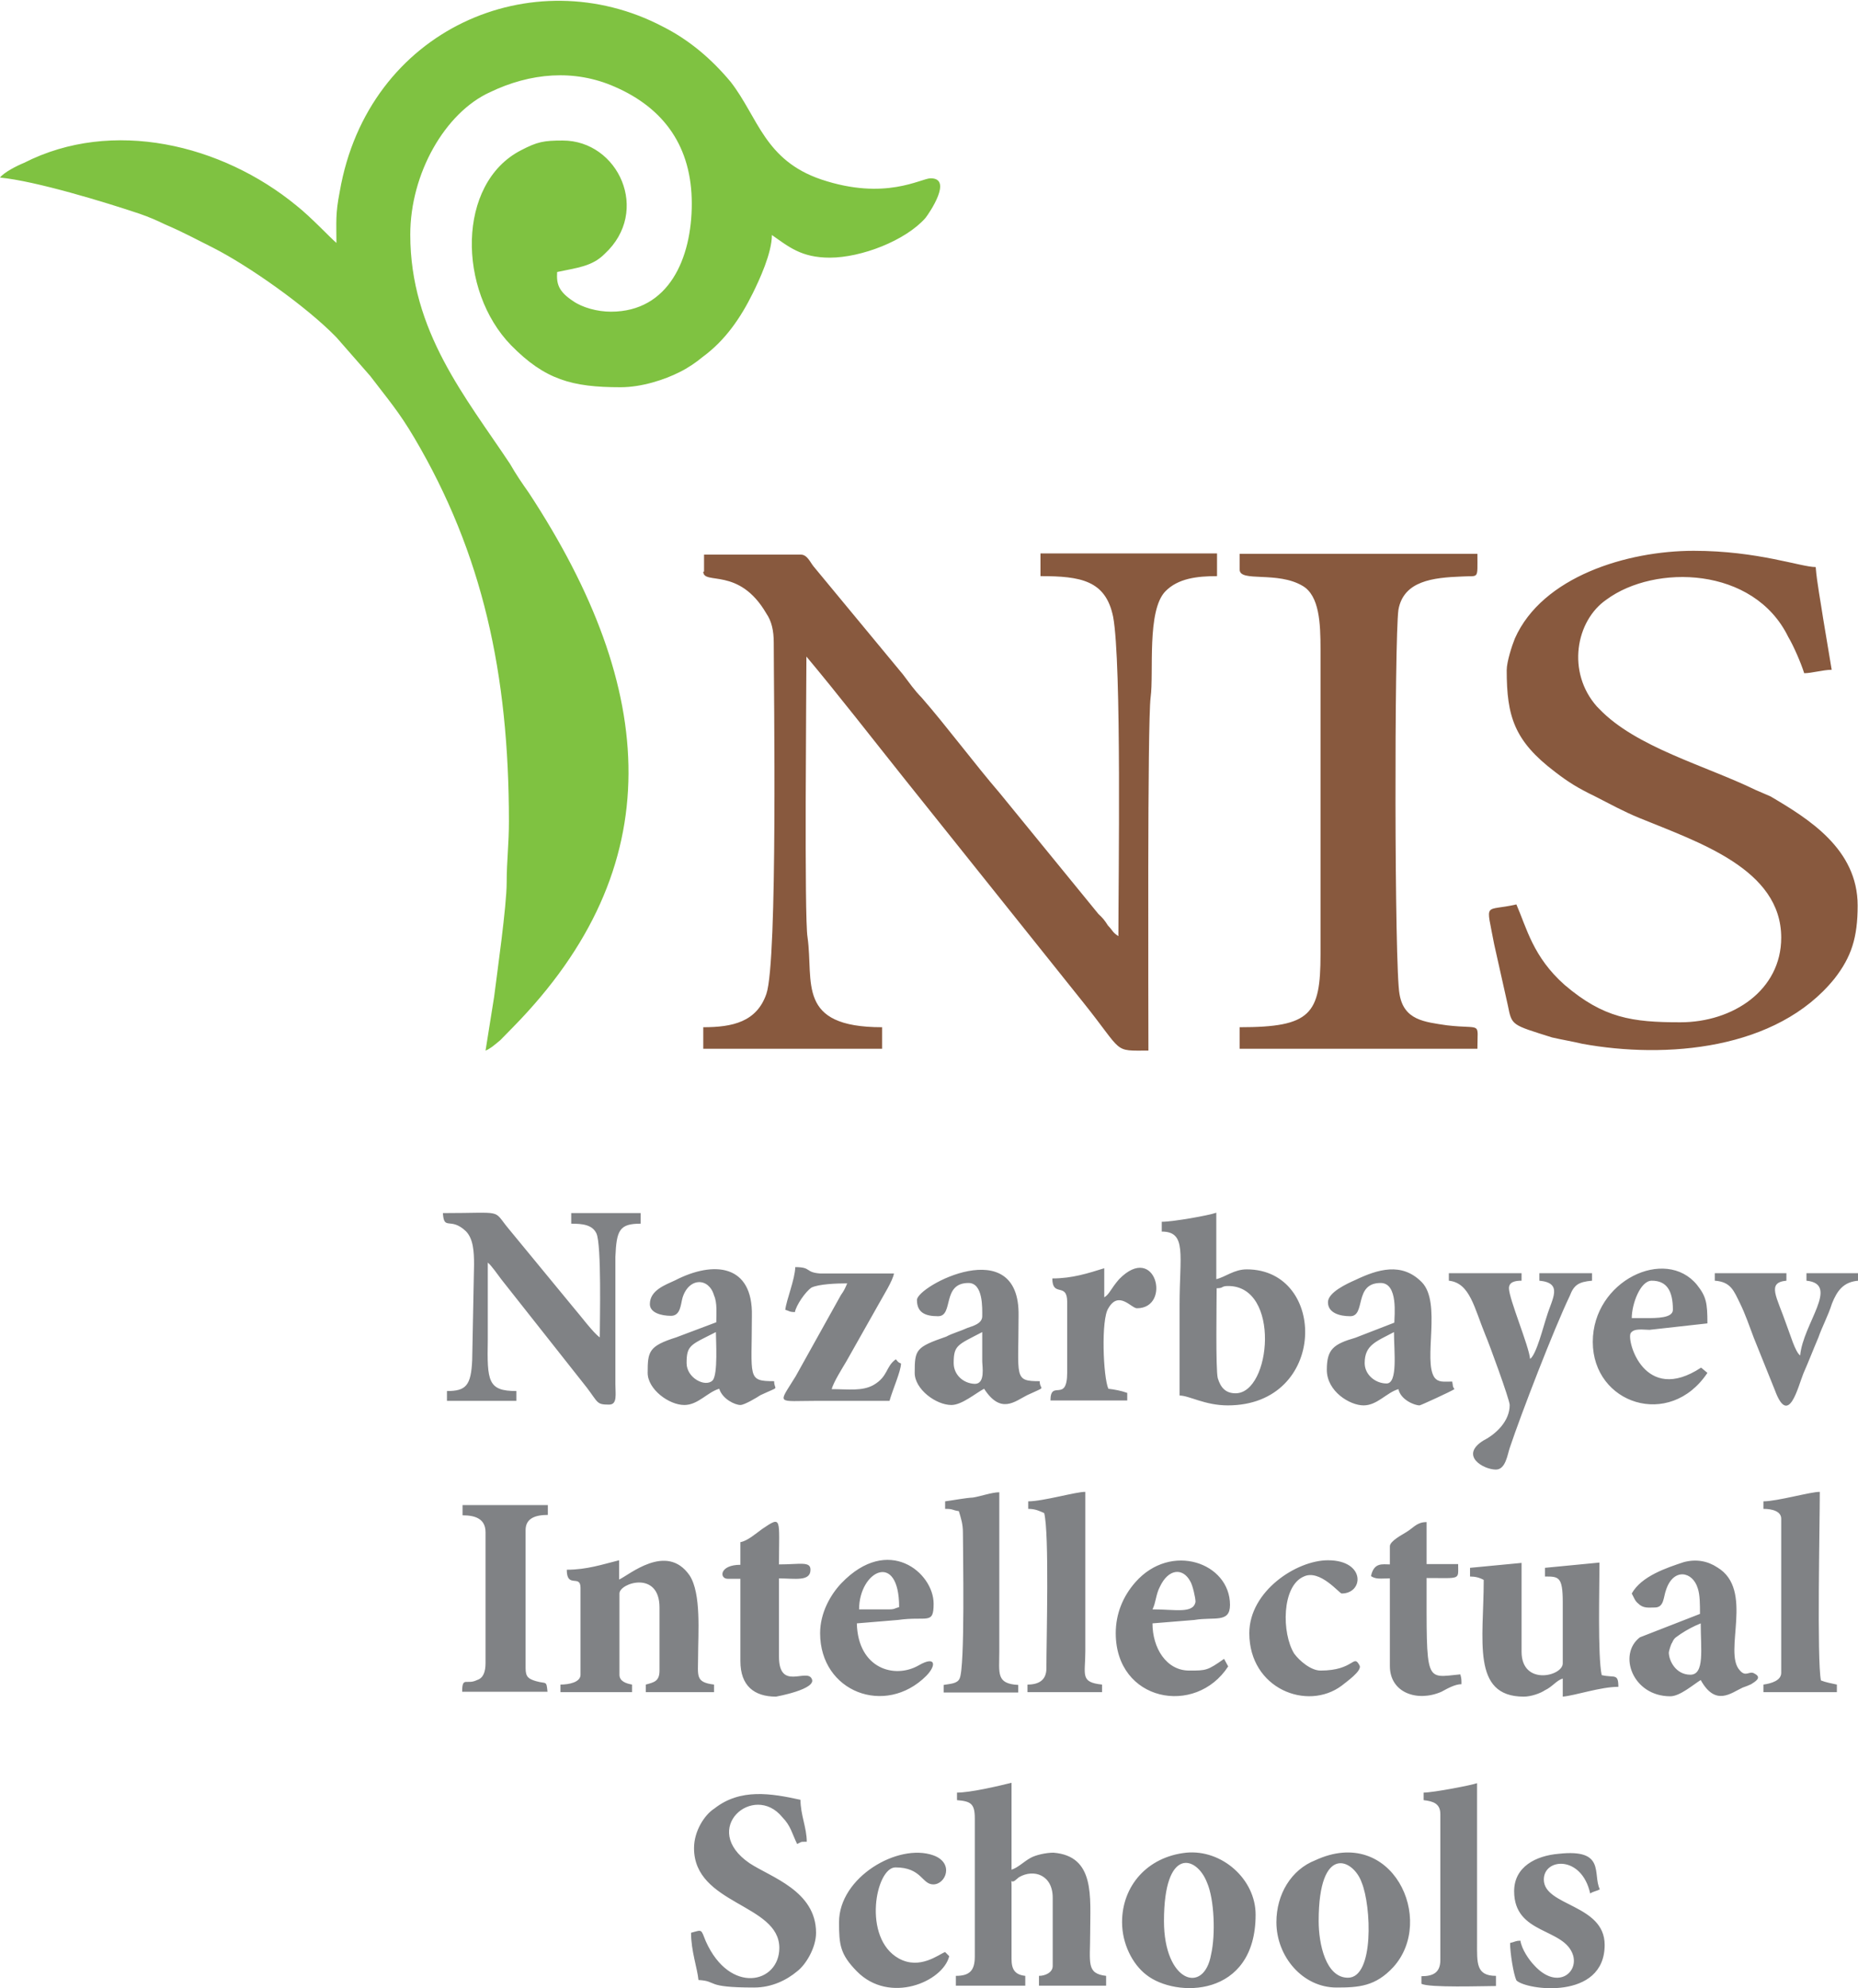 <svg width="43" height="46" viewBox="0 0 43 46" fill="none" xmlns="http://www.w3.org/2000/svg">
<g clip-path="url(#clip0)">
<path fill-rule="evenodd" clip-rule="evenodd" d="M7.786 5.62C7.64 5.498 7.202 5.026 6.859 4.755C5.134 3.339 2.601 2.727 0.558 3.767C0.386 3.837 0.094 3.986 0 4.108C0.824 4.187 2.429 4.676 3.236 4.947C3.46 5.026 3.623 5.096 3.82 5.192C4.232 5.367 4.55 5.541 4.936 5.734C5.743 6.144 7.082 7.08 7.786 7.805L8.567 8.697C8.979 9.239 9.228 9.518 9.589 10.13C11.168 12.805 11.778 15.584 11.778 19.001C11.778 19.543 11.726 19.919 11.726 20.417C11.726 20.959 11.503 22.524 11.435 23.066L11.237 24.307C11.357 24.254 11.435 24.184 11.581 24.062C11.675 23.966 11.778 23.861 11.872 23.765C15.521 20.05 15.229 15.96 12.242 11.406C12.07 11.161 11.95 10.987 11.804 10.733C10.782 9.195 9.495 7.665 9.495 5.428C9.495 4.012 10.302 2.605 11.34 2.133C12.267 1.687 13.289 1.591 14.233 2.01C15.375 2.509 16.01 3.4 16.01 4.711C16.01 5.978 15.478 7.211 14.139 7.211C13.821 7.211 13.478 7.115 13.263 6.966C12.92 6.739 12.877 6.564 12.894 6.293C13.332 6.197 13.701 6.171 13.993 5.874C15.066 4.886 14.31 3.251 13.023 3.251C12.585 3.251 12.439 3.278 12.053 3.479C10.568 4.248 10.593 6.721 11.829 7.989C12.611 8.784 13.237 8.959 14.362 8.959C14.851 8.959 15.383 8.784 15.727 8.609C15.924 8.513 16.113 8.382 16.259 8.26C16.774 7.884 17.135 7.368 17.427 6.774C17.573 6.477 17.864 5.856 17.864 5.437C18.251 5.707 18.543 5.961 19.204 5.961C19.933 5.961 20.955 5.568 21.418 5.043C21.513 4.921 22.054 4.125 21.539 4.125C21.315 4.125 20.491 4.65 19.006 4.152C17.693 3.706 17.547 2.718 16.912 1.897C16.474 1.372 15.959 0.927 15.332 0.612C12.336 -0.953 8.516 0.664 7.863 4.431C7.76 4.956 7.786 5.131 7.786 5.62Z" fill="#7FC241"/>
<path fill-rule="evenodd" clip-rule="evenodd" d="M16.276 13.224C16.276 13.547 17.101 13.101 17.736 14.194C17.856 14.369 17.907 14.587 17.907 14.867C17.907 15.96 18.002 22.226 17.736 22.995C17.512 23.642 16.954 23.765 16.276 23.765V24.263H20.414V23.765C18.422 23.765 18.835 22.724 18.689 21.684C18.611 21.239 18.663 15.916 18.663 15.19C19.367 16.029 20.217 17.122 20.929 18.014L25.067 23.188C26.02 24.377 25.745 24.306 26.578 24.306C26.578 23.319 26.552 16.729 26.629 16.134C26.707 15.566 26.535 14.124 26.973 13.678C27.265 13.381 27.702 13.329 28.166 13.329V12.804H24.08V13.329C25.007 13.329 25.591 13.425 25.762 14.273C25.96 15.339 25.883 20.365 25.883 21.658C25.736 21.562 25.762 21.536 25.642 21.413C25.565 21.291 25.522 21.239 25.419 21.143L23.135 18.346C22.577 17.699 21.891 16.781 21.333 16.143C21.161 15.968 21.041 15.793 20.895 15.601L18.826 13.101C18.749 13.005 18.68 12.831 18.534 12.831H16.294V13.224H16.276ZM28.69 13.18C28.69 13.477 29.565 13.206 30.149 13.556C30.535 13.783 30.561 14.421 30.561 15.016V22.078C30.561 23.468 30.338 23.765 28.69 23.765V24.263H34.192C34.192 23.616 34.312 23.817 33.488 23.721C32.956 23.642 32.493 23.599 32.39 23.004C32.269 22.41 32.269 14.78 32.364 14.107C32.484 13.434 33.171 13.364 33.823 13.338C34.235 13.311 34.192 13.434 34.192 12.813H28.69V13.18ZM34.87 15.505C34.87 16.571 35.042 17.14 35.986 17.856C36.304 18.101 36.519 18.232 36.914 18.424C37.257 18.599 37.575 18.774 37.935 18.922C39.326 19.491 41.223 20.111 41.223 21.693C41.223 22.908 40.107 23.651 38.888 23.651C37.772 23.651 37.111 23.555 36.21 22.786C35.48 22.139 35.334 21.475 35.094 20.924C34.338 21.099 34.39 20.828 34.579 21.842L34.896 23.258C34.991 23.73 34.974 23.703 35.918 24.001C36.141 24.053 36.407 24.097 36.622 24.149C38.545 24.499 41.12 24.298 42.459 22.637C42.846 22.139 42.992 21.693 42.992 20.95C42.992 19.639 41.85 18.94 40.974 18.424C40.854 18.372 40.751 18.328 40.631 18.276C39.463 17.708 37.858 17.288 37.008 16.397L36.956 16.344C36.253 15.549 36.467 14.36 37.18 13.871C38.296 13.049 40.588 13.101 41.386 14.736C41.506 14.937 41.678 15.33 41.755 15.575C41.927 15.575 42.193 15.496 42.391 15.496L42.193 14.308C42.142 13.958 42.047 13.469 42.021 13.119C41.678 13.119 40.682 12.743 39.197 12.743C37.66 12.743 35.695 13.338 35.059 14.771C34.991 14.937 34.87 15.313 34.87 15.505Z" fill="#88593E"/>
<path fill-rule="evenodd" clip-rule="evenodd" d="M10.971 29.254L10.928 31.465C10.902 32.059 10.782 32.182 10.344 32.182V32.409H11.95V32.182C11.289 32.182 11.272 31.954 11.289 30.993C11.289 30.398 11.289 29.804 11.289 29.21C11.383 29.288 11.512 29.481 11.606 29.603L13.581 32.103C13.847 32.453 13.804 32.496 14.096 32.496C14.293 32.496 14.242 32.252 14.242 32.024V29.079C14.268 28.458 14.336 28.31 14.826 28.31V28.065H13.22V28.31C13.486 28.31 13.71 28.336 13.804 28.537C13.924 28.808 13.881 30.547 13.881 30.94C13.735 30.844 13.418 30.416 13.272 30.25L11.761 28.415C11.392 27.969 11.684 28.065 10.25 28.065C10.276 28.484 10.422 28.144 10.782 28.484C10.954 28.659 10.971 28.956 10.971 29.254ZM28.913 37.784C28.913 39.069 30.252 39.593 31.05 38.999C31.145 38.92 31.54 38.649 31.462 38.527C31.317 38.256 31.342 38.649 30.561 38.649C30.338 38.649 30.072 38.422 29.951 38.256C29.66 37.784 29.66 36.691 30.175 36.473C30.544 36.298 30.999 36.866 31.05 36.866C31.565 36.866 31.608 36.097 30.733 36.097C30.003 36.097 28.913 36.814 28.913 37.784ZM19.418 44.47C19.418 44.995 19.444 45.213 19.83 45.607C20.586 46.376 21.822 45.851 21.968 45.257L21.873 45.161C21.727 45.213 21.29 45.58 20.8 45.309C19.951 44.837 20.268 43.203 20.723 43.203C21.333 43.203 21.333 43.596 21.599 43.596C21.891 43.596 22.088 43.098 21.599 42.923C20.783 42.635 19.418 43.43 19.418 44.47ZM39.686 29.629C40.056 29.656 40.124 29.857 40.27 30.154C40.39 30.398 40.493 30.696 40.588 30.949L41.077 32.164C41.395 33.029 41.609 32.085 41.738 31.771C41.858 31.5 41.961 31.229 42.081 30.949C42.176 30.678 42.305 30.451 42.399 30.154C42.519 29.857 42.665 29.656 43.009 29.629V29.455H41.807V29.629C42.588 29.708 41.73 30.617 41.661 31.36C41.541 31.264 41.438 30.888 41.343 30.643C41.12 29.997 40.88 29.673 41.343 29.629V29.455H39.686V29.629V29.629ZM24.354 29.577C24.354 30.023 24.698 29.656 24.698 30.119V31.753C24.698 32.47 24.311 31.902 24.311 32.4H26.088V32.225C25.943 32.173 25.797 32.147 25.651 32.129C25.53 31.858 25.479 30.521 25.651 30.267C25.891 29.848 26.183 30.267 26.312 30.267C27.119 30.267 26.75 28.729 25.9 29.594C25.702 29.822 25.676 29.944 25.556 30.014V29.341C25.187 29.455 24.818 29.577 24.354 29.577ZM35.042 43.754C35.042 44.767 36.21 44.593 36.407 45.239C36.527 45.659 36.021 46.035 35.506 45.467C35.386 45.344 35.214 45.091 35.188 44.899C35.068 44.899 35.068 44.925 34.948 44.951C34.948 45.178 35.025 45.668 35.094 45.816C35.317 46.044 37.137 46.288 37.137 44.995C37.137 44.051 35.729 44.103 35.729 43.483C35.729 42.984 36.605 42.915 36.802 43.806C36.879 43.754 36.948 43.754 37.025 43.71C36.853 43.36 37.171 42.766 36.072 42.888C35.549 42.932 35.042 43.185 35.042 43.754ZM32.166 35.774V36.193C31.995 36.193 31.797 36.141 31.729 36.464C31.849 36.543 31.952 36.517 32.166 36.517V38.544C32.166 39.165 32.802 39.383 33.36 39.139C33.505 39.06 33.677 38.964 33.823 38.964C33.823 38.842 33.823 38.842 33.797 38.737C32.973 38.815 33.016 38.981 33.016 36.508C33.823 36.508 33.746 36.56 33.746 36.185H33.016V35.214C32.793 35.214 32.724 35.337 32.553 35.442C32.458 35.503 32.166 35.651 32.166 35.774ZM17.135 35.678V36.202C16.645 36.202 16.645 36.526 16.843 36.526H17.135V38.431C17.135 38.999 17.452 39.252 17.959 39.252C17.959 39.252 18.929 39.078 18.783 38.833C18.663 38.597 18.028 39.121 18.028 38.326V36.517C18.397 36.517 18.757 36.595 18.757 36.316C18.757 36.115 18.517 36.193 18.028 36.193C18.028 35.127 18.105 35.057 17.641 35.372C17.495 35.477 17.298 35.651 17.135 35.678ZM18.174 30.302C18.268 30.329 18.268 30.355 18.397 30.355C18.422 30.206 18.637 29.883 18.783 29.787C18.955 29.708 19.341 29.691 19.607 29.691C19.556 29.813 19.53 29.865 19.461 29.962L18.414 31.841C18.002 32.514 17.95 32.409 18.929 32.409C19.487 32.409 20.028 32.409 20.586 32.409C20.663 32.138 20.852 31.718 20.852 31.544C20.775 31.517 20.775 31.491 20.732 31.447C20.491 31.622 20.56 31.841 20.217 32.042C19.951 32.19 19.633 32.138 19.247 32.138C19.298 31.963 19.487 31.666 19.59 31.491L20.345 30.154C20.44 29.979 20.663 29.629 20.689 29.463H18.989C18.62 29.437 18.792 29.315 18.405 29.315C18.397 29.603 18.199 30.075 18.174 30.302ZM21.873 34.734V34.908C22.071 34.908 22.019 34.935 22.191 34.961C22.243 35.136 22.285 35.258 22.285 35.459C22.285 35.905 22.337 38.579 22.208 38.833C22.157 38.955 21.985 38.955 21.839 38.981V39.156H23.565V38.981C23.05 38.955 23.127 38.711 23.127 38.212V34.524C22.955 34.524 22.689 34.62 22.517 34.646C22.337 34.655 22.071 34.708 21.873 34.734ZM32.947 41.472V41.647C33.171 41.673 33.334 41.726 33.334 41.971V45.344C33.334 45.642 33.162 45.72 32.896 45.72V45.895C33.068 45.991 34.33 45.947 34.621 45.947V45.712C34.158 45.712 34.184 45.414 34.184 44.942V41.254C34.072 41.298 33.171 41.472 32.947 41.472ZM38.081 30.495H37.764C37.764 30.171 37.961 29.629 38.227 29.629C38.57 29.629 38.716 29.857 38.716 30.302C38.716 30.495 38.347 30.495 38.081 30.495ZM36.862 31.045C36.862 32.479 38.639 33.073 39.515 31.762L39.369 31.64C38.055 32.505 37.643 31.019 37.738 30.844C37.815 30.722 38.03 30.766 38.175 30.766L39.515 30.617C39.515 30.145 39.489 29.997 39.274 29.726C38.545 28.834 36.862 29.629 36.862 31.045ZM20.586 37.233H19.882C19.882 36.342 20.809 35.87 20.809 37.181C20.706 37.207 20.706 37.233 20.586 37.233ZM18.98 37.784C18.98 39.148 20.491 39.716 21.436 38.772C21.676 38.527 21.659 38.3 21.264 38.527C20.706 38.85 19.856 38.606 19.83 37.557L20.783 37.478C21.461 37.382 21.607 37.6 21.607 37.102C21.607 36.386 20.56 35.494 19.47 36.63C19.221 36.893 18.98 37.312 18.98 37.784ZM26.672 37.233C26.75 37.085 26.75 36.884 26.844 36.709C27.041 36.289 27.376 36.263 27.548 36.587C27.599 36.665 27.668 36.962 27.668 37.059C27.616 37.338 27.204 37.233 26.672 37.233ZM25.822 37.784C25.822 39.366 27.668 39.716 28.424 38.553L28.329 38.378C27.943 38.649 27.917 38.649 27.522 38.649C26.99 38.649 26.672 38.125 26.672 37.557L27.642 37.478C28.106 37.4 28.466 37.557 28.466 37.129C28.466 36.158 27.102 35.669 26.277 36.604C25.985 36.936 25.822 37.338 25.822 37.784ZM40.811 34.734V34.908C41.008 34.908 41.223 34.961 41.223 35.136V38.702C41.223 38.877 41 38.947 40.811 38.973V39.148H42.511V38.973C42.391 38.947 42.245 38.92 42.142 38.877C42.047 38.405 42.116 35.258 42.116 34.515C41.927 34.507 41.129 34.734 40.811 34.734ZM23.796 34.734V34.908C23.968 34.908 24.062 34.961 24.166 35.005C24.286 35.477 24.217 37.924 24.217 38.597C24.217 38.868 24.045 38.973 23.779 38.973V39.148H25.505V38.973C24.99 38.92 25.118 38.745 25.118 38.204V34.515C24.921 34.507 24.14 34.734 23.796 34.734ZM33.531 29.629C34.021 29.682 34.115 30.25 34.381 30.897C34.458 31.072 34.939 32.383 34.939 32.505C34.939 32.881 34.621 33.178 34.33 33.327C33.772 33.676 34.33 33.999 34.621 33.999C34.845 33.999 34.888 33.65 34.939 33.501C35.205 32.706 35.961 30.748 36.33 29.979C36.424 29.734 36.527 29.656 36.845 29.629V29.455H35.626V29.629C36.184 29.682 35.918 30.049 35.798 30.451C35.72 30.678 35.557 31.343 35.411 31.439C35.386 31.142 34.922 30.049 34.922 29.804C34.922 29.656 35.068 29.629 35.214 29.629V29.455H33.531V29.629ZM10.705 35.057C10.997 35.057 11.237 35.136 11.237 35.45V38.474C11.237 38.676 11.186 38.824 11.04 38.868C10.799 38.99 10.696 38.772 10.696 39.139H12.671C12.645 38.868 12.645 38.964 12.405 38.894C12.233 38.842 12.164 38.798 12.164 38.597V35.398C12.164 35.127 12.388 35.048 12.679 35.048V34.821H10.705V35.057V35.057ZM38.622 38.23C38.622 38.204 38.673 38.029 38.699 38.003C38.751 37.88 38.794 37.88 38.897 37.801C39.043 37.705 39.188 37.627 39.36 37.557C39.36 38.151 39.455 38.745 39.12 38.745C38.785 38.745 38.622 38.422 38.622 38.23ZM37.764 36.866C37.815 36.962 37.841 37.041 37.909 37.094C38.03 37.216 38.15 37.19 38.296 37.19C38.519 37.19 38.493 36.945 38.562 36.77C38.733 36.272 39.171 36.351 39.291 36.744C39.343 36.893 39.343 37.12 39.343 37.338L37.952 37.88C37.437 38.273 37.781 39.244 38.656 39.244C38.88 39.244 39.188 38.973 39.36 38.868C39.704 39.488 40.064 39.165 40.33 39.043C40.407 39.016 40.476 38.99 40.528 38.964C40.605 38.912 40.794 38.815 40.605 38.719C40.485 38.641 40.407 38.815 40.262 38.641C39.875 38.221 40.605 36.779 39.746 36.263C39.523 36.115 39.257 36.062 38.965 36.141C38.57 36.272 37.987 36.464 37.764 36.866ZM15.89 31.535C15.89 31.115 15.985 31.115 16.568 30.818C16.568 30.993 16.62 31.806 16.491 31.937C16.328 32.103 15.89 31.884 15.89 31.535ZM15.04 30.171C15.04 30.372 15.306 30.442 15.53 30.442C15.753 30.442 15.753 30.171 15.796 30.023C15.942 29.551 16.405 29.551 16.525 29.97C16.603 30.145 16.577 30.39 16.577 30.591L15.65 30.94C15.014 31.142 14.989 31.264 14.989 31.762C14.989 32.138 15.478 32.505 15.838 32.505C16.156 32.505 16.371 32.208 16.645 32.129C16.723 32.374 17.015 32.505 17.135 32.505C17.229 32.505 17.521 32.33 17.598 32.278C18.088 32.05 17.916 32.182 17.916 31.954C17.281 31.954 17.401 31.876 17.401 30.442C17.427 29.254 16.525 29.157 15.624 29.621C15.401 29.726 15.04 29.848 15.04 30.171ZM31.583 31.535C31.583 31.115 31.849 31.037 32.261 30.818C32.261 31.264 32.355 32.007 32.089 32.007C31.832 32.007 31.583 31.806 31.583 31.535ZM30.733 30.128C30.733 30.372 30.999 30.451 31.248 30.451C31.617 30.451 31.325 29.682 31.952 29.682C32.364 29.682 32.269 30.451 32.269 30.6L31.368 30.949C30.853 31.098 30.707 31.22 30.707 31.692C30.707 32.19 31.239 32.514 31.557 32.514C31.875 32.514 32.089 32.217 32.364 32.138C32.415 32.383 32.733 32.514 32.853 32.514C32.879 32.514 33.583 32.19 33.66 32.138C33.609 32.059 33.634 32.085 33.609 31.963C33.411 31.963 33.291 31.989 33.197 31.867C32.93 31.474 33.368 30.136 32.905 29.664C32.441 29.192 31.883 29.367 31.368 29.612C31.171 29.699 30.733 29.9 30.733 30.128ZM22.071 31.535C22.071 31.115 22.165 31.115 22.732 30.818C22.732 31.045 22.732 31.264 22.732 31.491C22.732 31.613 22.809 32.016 22.56 32.016C22.294 32.007 22.071 31.806 22.071 31.535ZM21.221 30.075C21.221 30.372 21.419 30.451 21.71 30.451C22.079 30.451 21.788 29.682 22.414 29.682C22.758 29.682 22.732 30.276 22.732 30.451C22.732 30.626 22.509 30.678 22.389 30.722C22.217 30.801 22.045 30.844 21.899 30.923C21.195 31.168 21.169 31.22 21.169 31.762C21.169 32.138 21.659 32.505 22.019 32.505C22.26 32.505 22.577 32.234 22.775 32.129C23.161 32.724 23.479 32.426 23.771 32.278C24.26 32.05 24.062 32.182 24.062 31.954C23.453 31.954 23.573 31.876 23.573 30.442C23.608 28.493 21.221 29.752 21.221 30.075ZM26.938 44.444C26.938 42.714 27.694 42.932 27.934 43.553C28.106 43.946 28.132 44.767 28.029 45.213C27.866 46.157 26.938 45.86 26.938 44.444ZM25.968 44.47C25.968 44.969 26.209 45.441 26.526 45.685C27.204 46.227 29.059 46.227 29.059 44.296C29.059 43.474 28.277 42.783 27.453 42.862C26.552 42.958 25.968 43.631 25.968 44.47ZM30.518 44.444C30.518 42.635 31.325 43.011 31.514 43.553C31.737 44.094 31.806 45.755 31.196 45.755C30.681 45.755 30.518 44.969 30.518 44.444ZM29.54 44.47C29.54 45.266 30.149 45.982 30.93 45.982C31.445 45.982 31.832 45.956 32.244 45.511C33.239 44.418 32.218 42.215 30.441 43.037C29.883 43.255 29.54 43.824 29.54 44.47ZM34.021 36.272V36.473C34.141 36.473 34.244 36.499 34.338 36.552C34.338 37.941 34.046 39.252 35.265 39.252C35.437 39.252 35.652 39.174 35.755 39.104C35.926 39.025 36.021 38.877 36.167 38.833V39.252C36.459 39.226 37.042 39.025 37.454 39.025C37.454 38.702 37.36 38.824 37.068 38.754C36.974 38.309 37.017 36.727 37.017 36.15L35.755 36.272V36.473C36.072 36.473 36.167 36.473 36.167 37.067V38.483C36.167 38.781 35.214 39.008 35.214 38.212V36.158L34.021 36.272ZM16.062 42.757C16.062 44.068 18.036 44.042 18.036 45.065C18.036 45.886 16.894 46.157 16.336 44.916C16.216 44.619 16.259 44.645 15.993 44.715C15.993 45.135 16.139 45.537 16.165 45.808C16.628 45.834 16.285 45.982 17.452 45.982C17.864 45.982 18.208 45.808 18.448 45.607C18.646 45.458 18.886 45.065 18.886 44.715C18.886 43.745 17.839 43.43 17.349 43.107C16.182 42.312 17.444 41.228 18.105 42.041C18.302 42.242 18.328 42.416 18.448 42.661C18.568 42.609 18.5 42.609 18.671 42.609C18.671 42.285 18.526 41.988 18.526 41.639C17.847 41.49 17.135 41.368 16.534 41.84C16.302 41.988 16.062 42.364 16.062 42.757ZM13.117 36.316C13.117 36.761 13.435 36.412 13.435 36.735V38.745C13.435 38.92 13.169 38.973 12.971 38.973V39.148H14.628V38.973C14.482 38.947 14.336 38.894 14.336 38.745V36.866C14.336 36.622 15.263 36.324 15.263 37.19V38.649C15.263 38.894 15.143 38.92 14.946 38.973V39.148H16.525V38.973C16.087 38.92 16.156 38.772 16.156 38.326C16.156 37.784 16.233 36.866 15.959 36.447C15.427 35.678 14.551 36.447 14.328 36.543V36.097C13.941 36.193 13.581 36.316 13.117 36.316ZM28.595 32.234C28.372 32.234 28.252 32.112 28.183 31.884C28.132 31.683 28.157 30.101 28.157 29.804C28.329 29.804 28.252 29.752 28.424 29.752C29.642 29.752 29.419 32.234 28.595 32.234ZM26.887 28.266V28.493C27.471 28.493 27.299 29.035 27.299 30.18C27.299 30.87 27.299 31.57 27.299 32.286C27.522 32.286 27.883 32.514 28.415 32.514C30.724 32.514 30.724 29.367 28.853 29.367C28.561 29.367 28.363 29.542 28.149 29.594V28.056C27.986 28.117 27.153 28.266 26.887 28.266ZM22.148 41.472V41.647C22.466 41.673 22.56 41.726 22.56 42.067V45.266C22.56 45.589 22.44 45.712 22.122 45.712V45.939H23.728V45.712C23.487 45.685 23.41 45.563 23.41 45.318V43.605C23.41 43.43 23.384 43.579 23.487 43.509L23.582 43.43C23.925 43.229 24.363 43.378 24.363 43.902V45.484C24.363 45.633 24.191 45.712 24.045 45.712V45.939H25.599V45.712C25.136 45.659 25.23 45.414 25.23 44.724C25.23 43.885 25.35 42.941 24.38 42.862C24.209 42.862 23.968 42.915 23.848 42.984C23.702 43.063 23.556 43.212 23.41 43.255V41.245C23.093 41.324 22.457 41.472 22.148 41.472Z" fill="#808285"/>
</g>
<defs>
<clipPath id="clip0">
<rect width="43" height="46" fill="white"/>
</clipPath>
</defs>
</svg>
